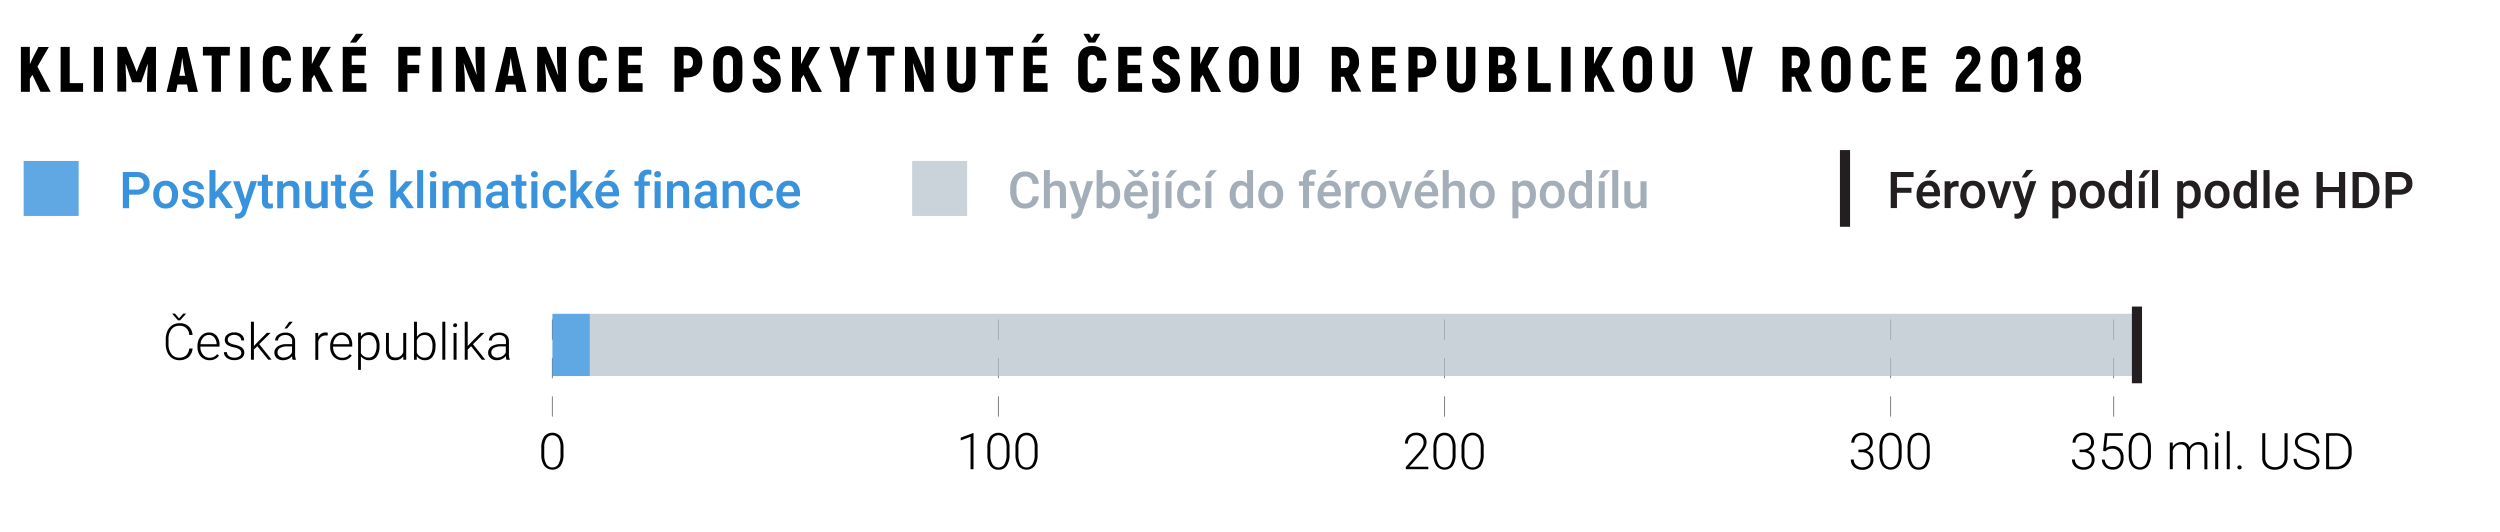 <svg id="Layer_1" data-name="Layer 1" xmlns="http://www.w3.org/2000/svg" viewBox="0 0 740 157.43"><defs><style>.cls-1,.cls-9{opacity:0.8;}.cls-2,.cls-9{fill:#3892dc;}.cls-10,.cls-3{opacity:0.7;}.cls-10,.cls-4{fill:#b4bfca;}.cls-5{fill:#a4aeb8;}.cls-6{fill:#231f20;}.cls-7,.cls-8{fill:none;}.cls-7{stroke:#231f20;stroke-miterlimit:10;stroke-width:3px;}.cls-8{stroke:#808285;stroke-linecap:square;stroke-linejoin:round;stroke-width:0.3px;stroke-dasharray:5.69;}</style></defs><g class="cls-1"><rect class="cls-2" x="7" y="47.64" width="16.28" height="16.28"/></g><path class="cls-2" d="M38.21,57.62v4H36.36V50.91h4.08a4.14,4.14,0,0,1,2.84.93,3.16,3.16,0,0,1,1,2.47,3,3,0,0,1-1,2.44,4.34,4.34,0,0,1-2.88.87Zm0-1.49h2.23A2.2,2.2,0,0,0,42,55.66a1.68,1.68,0,0,0,.52-1.34,1.84,1.84,0,0,0-.53-1.38,2,2,0,0,0-1.45-.53H38.21Z"/><path class="cls-2" d="M45.35,57.54a4.69,4.69,0,0,1,.46-2.1A3.39,3.39,0,0,1,47.1,54a3.62,3.62,0,0,1,1.92-.5,3.47,3.47,0,0,1,2.61,1,4.12,4.12,0,0,1,1.08,2.74v.42a4.69,4.69,0,0,1-.45,2.09A3.32,3.32,0,0,1,51,61.22a3.67,3.67,0,0,1-1.94.5,3.47,3.47,0,0,1-2.69-1.11,4.3,4.3,0,0,1-1-3Zm1.78.16a3.23,3.23,0,0,0,.5,1.91A1.66,1.66,0,0,0,49,60.3a1.61,1.61,0,0,0,1.4-.7,3.48,3.48,0,0,0,.5-2.06,3.17,3.17,0,0,0-.51-1.9A1.67,1.67,0,0,0,49,54.93a1.64,1.64,0,0,0-1.38.7A3.47,3.47,0,0,0,47.13,57.7Z"/><path class="cls-2" d="M58.66,59.42a.81.81,0,0,0-.39-.72,4.09,4.09,0,0,0-1.3-.44,7.08,7.08,0,0,1-1.51-.48,2,2,0,0,1-1.34-1.87A2.12,2.12,0,0,1,55,54.19a3.43,3.43,0,0,1,2.19-.68,3.55,3.55,0,0,1,2.3.7A2.24,2.24,0,0,1,60.35,56H58.57a1.08,1.08,0,0,0-.38-.85,1.44,1.44,0,0,0-1-.34,1.55,1.55,0,0,0-1,.27.85.85,0,0,0-.37.73.71.71,0,0,0,.34.63,4.62,4.62,0,0,0,1.39.46,6.59,6.59,0,0,1,1.65.55,2.24,2.24,0,0,1,.88.77,1.85,1.85,0,0,1,.29,1.08,2.06,2.06,0,0,1-.88,1.73,3.8,3.8,0,0,1-2.32.66,4,4,0,0,1-1.74-.35,2.85,2.85,0,0,1-1.19-1,2.33,2.33,0,0,1-.42-1.33h1.73a1.25,1.25,0,0,0,.47,1,1.85,1.85,0,0,0,1.17.34,1.8,1.8,0,0,0,1.07-.27A.82.82,0,0,0,58.66,59.42Z"/><path class="cls-2" d="M64.54,58.18l-.79.81v2.59H62V50.33h1.78v6.49l.55-.7,2.19-2.47h2.14L65.69,57,69,61.58H66.89Z"/><path class="cls-2" d="M72.56,59l1.62-5.38h1.89l-3.15,9.13a2.56,2.56,0,0,1-2.46,2,3.6,3.6,0,0,1-.86-.13V63.26l.34,0A1.79,1.79,0,0,0,71,63a1.73,1.73,0,0,0,.54-.82l.25-.68L69,53.65h1.92Z"/><path class="cls-2" d="M79.32,51.73v1.92h1.4V55h-1.4v4.42a1,1,0,0,0,.18.66.82.82,0,0,0,.64.2,2.7,2.7,0,0,0,.63-.07v1.38a4.5,4.5,0,0,1-1.17.16c-1.37,0-2.06-.75-2.06-2.26V55h-1.3V53.65h1.3V51.73Z"/><path class="cls-2" d="M83.73,53.65l.06.92a2.82,2.82,0,0,1,2.3-1.06c1.65,0,2.49.94,2.52,2.83v5.24H86.83V56.44a1.65,1.65,0,0,0-.32-1.11A1.36,1.36,0,0,0,85.44,55a1.71,1.71,0,0,0-1.6,1v5.64H82.06V53.65Z"/><path class="cls-2" d="M95.23,60.8a2.76,2.76,0,0,1-2.23.92,2.46,2.46,0,0,1-2-.75,3.16,3.16,0,0,1-.67-2.18V53.65h1.78v5.12q0,1.5,1.26,1.5a1.77,1.77,0,0,0,1.75-.93V53.65H97v7.93H95.27Z"/><path class="cls-2" d="M101,51.73v1.92h1.4V55H101v4.42a1,1,0,0,0,.18.66.81.81,0,0,0,.64.2,2.62,2.62,0,0,0,.62-.07v1.38a4.39,4.39,0,0,1-1.17.16c-1.37,0-2.05-.75-2.05-2.26V55h-1.3V53.65h1.3V51.73Z"/><path class="cls-2" d="M107.24,61.72a3.69,3.69,0,0,1-2.75-1.06,3.87,3.87,0,0,1-1-2.84V57.6a4.82,4.82,0,0,1,.46-2.12A3.44,3.44,0,0,1,105.19,54a3.34,3.34,0,0,1,1.84-.52,3.1,3.1,0,0,1,2.5,1,4.36,4.36,0,0,1,.89,2.92v.72h-5.18a2.37,2.37,0,0,0,.65,1.55,2,2,0,0,0,1.45.57,2.41,2.41,0,0,0,2-1l1,.92a3.23,3.23,0,0,1-1.27,1.1A4,4,0,0,1,107.24,61.72ZM107,54.93a1.52,1.52,0,0,0-1.18.52,2.64,2.64,0,0,0-.57,1.43h3.39v-.14a2.18,2.18,0,0,0-.48-1.35A1.51,1.51,0,0,0,107,54.93Zm.41-4.6h2l-2,2.22H106Z"/><path class="cls-2" d="M118.11,58.18l-.8.81v2.59h-1.77V50.33h1.77v6.49l.56-.7,2.19-2.47h2.14L119.26,57l3.26,4.62h-2.06Z"/><path class="cls-2" d="M125.25,61.58h-1.77V50.33h1.77Z"/><path class="cls-2" d="M127.2,51.59a.92.92,0,0,1,.26-.68,1,1,0,0,1,.74-.27,1,1,0,0,1,.75.27,1,1,0,0,1,0,1.36,1.05,1.05,0,0,1-.75.26,1,1,0,0,1-.74-.26A.92.92,0,0,1,127.2,51.59Zm1.88,10h-1.77V53.65h1.77Z"/><path class="cls-2" d="M132.7,53.65l.05.83a2.84,2.84,0,0,1,2.28-1,2.19,2.19,0,0,1,2.18,1.21,2.79,2.79,0,0,1,2.43-1.21,2.49,2.49,0,0,1,2,.72,3.18,3.18,0,0,1,.66,2.14v5.21h-1.78V56.42a1.56,1.56,0,0,0-.33-1.1,1.43,1.43,0,0,0-1.09-.36,1.49,1.49,0,0,0-1,.33,1.74,1.74,0,0,0-.53.85v5.44h-1.78V56.36a1.27,1.27,0,0,0-1.43-1.4,1.56,1.56,0,0,0-1.51.88v5.74H131V53.65Z"/><path class="cls-2" d="M148.81,61.58a2.7,2.7,0,0,1-.21-.74,3,3,0,0,1-4,.2,2.14,2.14,0,0,1-.76-1.68,2.28,2.28,0,0,1,.94-2,4.59,4.59,0,0,1,2.69-.67h1.1v-.52a1.41,1.41,0,0,0-.35-1,1.36,1.36,0,0,0-1-.37,1.52,1.52,0,0,0-1,.31.93.93,0,0,0-.39.77H144a2,2,0,0,1,.43-1.22,2.82,2.82,0,0,1,1.18-.89,4,4,0,0,1,1.66-.32,3.34,3.34,0,0,1,2.22.7,2.5,2.5,0,0,1,.85,2v3.58a4,4,0,0,0,.3,1.7v.13Zm-2-1.28a2,2,0,0,0,1-.26,1.72,1.72,0,0,0,.7-.69V57.86h-1a2.63,2.63,0,0,0-1.49.34,1.13,1.13,0,0,0-.5,1,1,1,0,0,0,.34.81A1.34,1.34,0,0,0,146.85,60.3Z"/><path class="cls-2" d="M154.42,51.73v1.92h1.4V55h-1.4v4.42a1,1,0,0,0,.18.66.81.81,0,0,0,.64.2,2.62,2.62,0,0,0,.62-.07v1.38a4.39,4.39,0,0,1-1.17.16c-1.37,0-2.05-.75-2.05-2.26V55h-1.3V53.65h1.3V51.73Z"/><path class="cls-2" d="M157.18,51.59a1,1,0,0,1,.26-.68,1.16,1.16,0,0,1,1.49,0,1,1,0,0,1,0,1.36,1.2,1.2,0,0,1-1.49,0A1,1,0,0,1,157.18,51.59Zm1.89,10h-1.78V53.65h1.78Z"/><path class="cls-2" d="M164.26,60.3a1.64,1.64,0,0,0,1.11-.38,1.35,1.35,0,0,0,.47-1h1.68a2.63,2.63,0,0,1-.47,1.38,3,3,0,0,1-1.17,1,3.44,3.44,0,0,1-1.59.37,3.37,3.37,0,0,1-2.64-1.07,4.28,4.28,0,0,1-1-3v-.18a4.23,4.23,0,0,1,1-2.9,3.36,3.36,0,0,1,2.64-1.08,3.24,3.24,0,0,1,2.3.82,2.93,2.93,0,0,1,.94,2.16h-1.68a1.66,1.66,0,0,0-.47-1.12,1.51,1.51,0,0,0-1.11-.44,1.56,1.56,0,0,0-1.33.63,3.25,3.25,0,0,0-.48,1.9v.29a3.23,3.23,0,0,0,.47,1.92A1.57,1.57,0,0,0,164.26,60.3Z"/><path class="cls-2" d="M171.43,58.18l-.79.81v2.59h-1.78V50.33h1.78v6.49l.56-.7,2.19-2.47h2.14L172.58,57l3.26,4.62h-2.05Z"/><path class="cls-2" d="M180,61.72a3.67,3.67,0,0,1-2.74-1.06,3.87,3.87,0,0,1-1-2.84V57.6a4.69,4.69,0,0,1,.46-2.12A3.41,3.41,0,0,1,178,54a3.38,3.38,0,0,1,1.85-.52,3.1,3.1,0,0,1,2.5,1,4.35,4.35,0,0,1,.88,2.92v.72H178a2.43,2.43,0,0,0,.66,1.55,2,2,0,0,0,1.45.57,2.41,2.41,0,0,0,2-1l1,.92a3.23,3.23,0,0,1-1.27,1.1A4,4,0,0,1,180,61.72Zm-.21-6.79a1.5,1.5,0,0,0-1.18.52,2.72,2.72,0,0,0-.58,1.43h3.39v-.14a2.18,2.18,0,0,0-.47-1.35A1.52,1.52,0,0,0,179.82,54.93Zm.4-4.6h2l-2,2.22H178.8Z"/><path class="cls-2" d="M189,61.58V55h-1.2V53.65H189v-.72a2.73,2.73,0,0,1,.74-2,2.78,2.78,0,0,1,2.05-.72,4,4,0,0,1,1,.14l0,1.39a3.44,3.44,0,0,0-.68-.06A1.15,1.15,0,0,0,190.73,53v.7h1.62V55h-1.62v6.61Z"/><path class="cls-2" d="M193.65,51.59a.92.92,0,0,1,.26-.68,1,1,0,0,1,.74-.27,1,1,0,0,1,.75.27,1,1,0,0,1,0,1.36,1.05,1.05,0,0,1-.75.26,1,1,0,0,1-.74-.26A.92.92,0,0,1,193.65,51.59Zm1.89,10h-1.78V53.65h1.78Z"/><path class="cls-2" d="M199.13,53.65l.05.92a2.82,2.82,0,0,1,2.3-1.06c1.66,0,2.5.94,2.52,2.83v5.24h-1.77V56.44a1.6,1.6,0,0,0-.33-1.11,1.35,1.35,0,0,0-1.07-.37,1.72,1.72,0,0,0-1.6,1v5.64h-1.78V53.65Z"/><path class="cls-2" d="M210.55,61.58a2.77,2.77,0,0,1-.2-.74,3,3,0,0,1-4,.2,2.18,2.18,0,0,1-.76-1.68,2.26,2.26,0,0,1,.95-2,4.55,4.55,0,0,1,2.69-.67h1.09v-.52a1.41,1.41,0,0,0-.35-1,1.32,1.32,0,0,0-1-.37,1.53,1.53,0,0,0-1,.31.93.93,0,0,0-.39.77h-1.78a2,2,0,0,1,.44-1.22,2.79,2.79,0,0,1,1.17-.89,4.06,4.06,0,0,1,1.66-.32,3.3,3.3,0,0,1,2.22.7,2.5,2.5,0,0,1,.85,2v3.58a4,4,0,0,0,.3,1.7v.13Zm-2-1.28a2,2,0,0,0,1-.26,1.72,1.72,0,0,0,.7-.69V57.86h-1a2.63,2.63,0,0,0-1.49.34,1.12,1.12,0,0,0-.49,1,1,1,0,0,0,.33.81A1.36,1.36,0,0,0,208.6,60.3Z"/><path class="cls-2" d="M215.58,53.65l.06.92a2.82,2.82,0,0,1,2.3-1.06c1.65,0,2.49.94,2.52,2.83v5.24h-1.78V56.44a1.65,1.65,0,0,0-.32-1.11,1.36,1.36,0,0,0-1.07-.37,1.71,1.71,0,0,0-1.6,1v5.64h-1.78V53.65Z"/><path class="cls-2" d="M225.53,60.3a1.66,1.66,0,0,0,1.11-.38,1.35,1.35,0,0,0,.47-1h1.67a2.61,2.61,0,0,1-.46,1.38,3.12,3.12,0,0,1-1.17,1,3.49,3.49,0,0,1-1.6.37,3.35,3.35,0,0,1-2.63-1.07,4.28,4.28,0,0,1-1-3v-.18a4.18,4.18,0,0,1,1-2.9,3.35,3.35,0,0,1,2.64-1.08,3.24,3.24,0,0,1,2.3.82,3,3,0,0,1,.93,2.16h-1.67a1.66,1.66,0,0,0-.47-1.12,1.51,1.51,0,0,0-1.11-.44,1.55,1.55,0,0,0-1.33.63,3.25,3.25,0,0,0-.48,1.9v.29a3.23,3.23,0,0,0,.47,1.92A1.57,1.57,0,0,0,225.53,60.3Z"/><path class="cls-2" d="M233.62,61.72a3.69,3.69,0,0,1-2.75-1.06,3.87,3.87,0,0,1-1.05-2.84V57.6a4.82,4.82,0,0,1,.46-2.12A3.44,3.44,0,0,1,231.57,54a3.34,3.34,0,0,1,1.84-.52,3.1,3.1,0,0,1,2.5,1,4.36,4.36,0,0,1,.89,2.92v.72h-5.18a2.37,2.37,0,0,0,.65,1.55,2,2,0,0,0,1.45.57,2.41,2.41,0,0,0,2-1l1,.92a3.23,3.23,0,0,1-1.27,1.1A4,4,0,0,1,233.62,61.72Zm-.22-6.79a1.52,1.52,0,0,0-1.18.52,2.64,2.64,0,0,0-.57,1.43H235v-.14a2.18,2.18,0,0,0-.48-1.35A1.51,1.51,0,0,0,233.4,54.93Z"/><g class="cls-3"><rect class="cls-4" x="270" y="47.64" width="16.28" height="16.28"/></g><path class="cls-5" d="M307.49,58.11a3.81,3.81,0,0,1-1.26,2.66,4.26,4.26,0,0,1-2.92.95,4.15,4.15,0,0,1-2.24-.6,3.94,3.94,0,0,1-1.5-1.72,6.12,6.12,0,0,1-.55-2.58v-1a6.35,6.35,0,0,1,.53-2.66,4,4,0,0,1,1.54-1.77,4.25,4.25,0,0,1,2.31-.62,4.15,4.15,0,0,1,2.84.95,4,4,0,0,1,1.25,2.71h-1.84a2.64,2.64,0,0,0-.67-1.66,2.22,2.22,0,0,0-1.58-.51,2.19,2.19,0,0,0-1.86.88,4.46,4.46,0,0,0-.66,2.6v.94a4.72,4.72,0,0,0,.62,2.64,2,2,0,0,0,1.81.91,2.36,2.36,0,0,0,1.64-.49,2.55,2.55,0,0,0,.7-1.63Z"/><path class="cls-5" d="M310.73,54.52a2.77,2.77,0,0,1,2.21-1c1.68,0,2.54,1,2.57,2.89v5.18h-1.78V56.47a1.58,1.58,0,0,0-.36-1.17,1.48,1.48,0,0,0-1-.34,1.71,1.71,0,0,0-1.6,1v5.66H309V50.33h1.78Z"/><path class="cls-5" d="M320.08,59l1.61-5.38h1.9l-3.15,9.13a2.57,2.57,0,0,1-2.46,2,3.52,3.52,0,0,1-.86-.13V63.26l.34,0a1.77,1.77,0,0,0,1-.24,1.6,1.6,0,0,0,.54-.82l.25-.68-2.78-7.89h1.92Z"/><path class="cls-5" d="M331.56,57.7a4.72,4.72,0,0,1-.82,2.93,2.69,2.69,0,0,1-2.27,1.09,2.58,2.58,0,0,1-2.17-1l-.08.86H324.6V50.33h1.78v4.08a2.61,2.61,0,0,1,2.08-.9,2.72,2.72,0,0,1,2.27,1.07,4.79,4.79,0,0,1,.83,3Zm-1.78-.16a3.37,3.37,0,0,0-.45-1.93A1.52,1.52,0,0,0,328,55a1.67,1.67,0,0,0-1.63,1v3.27a1.67,1.67,0,0,0,1.64,1,1.48,1.48,0,0,0,1.29-.62,3.19,3.19,0,0,0,.47-1.88Z"/><path class="cls-5" d="M336.54,61.72a3.67,3.67,0,0,1-2.74-1.06,3.87,3.87,0,0,1-1.05-2.84V57.6a4.69,4.69,0,0,1,.46-2.12A3.41,3.41,0,0,1,334.49,54a3.38,3.38,0,0,1,1.85-.52,3.1,3.1,0,0,1,2.5,1,4.35,4.35,0,0,1,.88,2.92v.72h-5.18a2.38,2.38,0,0,0,.66,1.55,2,2,0,0,0,1.44.57,2.43,2.43,0,0,0,2-1l1,.92a3.3,3.3,0,0,1-1.27,1.1A4,4,0,0,1,336.54,61.72Zm-.34-10.26,1.07-1.14h1.52v.07l-2,2h-1.1l-2-2v-.07h1.51Zm.13,3.47a1.5,1.5,0,0,0-1.18.52,2.64,2.64,0,0,0-.58,1.43H338v-.14a2.18,2.18,0,0,0-.47-1.35A1.52,1.52,0,0,0,336.33,54.93Z"/><path class="cls-5" d="M343,53.65v8.63a2.59,2.59,0,0,1-.61,1.86,2.33,2.33,0,0,1-1.76.64,3.3,3.3,0,0,1-.95-.13v-1.4a3.06,3.06,0,0,0,.63.06c.59,0,.89-.32.91-1v-8.7ZM341,51.59a1,1,0,0,1,.26-.68,1.18,1.18,0,0,1,1.5,0,1,1,0,0,1,0,1.36,1.21,1.21,0,0,1-1.5,0A1,1,0,0,1,341,51.59Z"/><path class="cls-5" d="M346.77,61.58H345V53.65h1.78Zm-.33-11.2h2l-2,2.22H345Z"/><path class="cls-5" d="M352.06,60.3a1.63,1.63,0,0,0,1.1-.38,1.35,1.35,0,0,0,.47-1h1.68a2.7,2.7,0,0,1-.46,1.38,3.07,3.07,0,0,1-1.18,1,3.44,3.44,0,0,1-1.59.37,3.37,3.37,0,0,1-2.64-1.07,4.28,4.28,0,0,1-1-3v-.18a4.23,4.23,0,0,1,1-2.9,3.38,3.38,0,0,1,2.64-1.08,3.24,3.24,0,0,1,2.3.82,2.93,2.93,0,0,1,.94,2.16h-1.68a1.66,1.66,0,0,0-.47-1.12,1.5,1.5,0,0,0-1.1-.44,1.57,1.57,0,0,0-1.34.63,3.18,3.18,0,0,0-.47,1.9v.29a3.24,3.24,0,0,0,.46,1.92A1.57,1.57,0,0,0,352.06,60.3Z"/><path class="cls-5" d="M358.57,61.58h-1.78V53.65h1.78Zm-.34-11.2h2l-2,2.22H356.8Z"/><path class="cls-5" d="M364,57.56a4.75,4.75,0,0,1,.85-2.94,2.73,2.73,0,0,1,2.28-1.11,2.59,2.59,0,0,1,2,.88V50.33h1.78V61.58h-1.62l-.08-.82a2.65,2.65,0,0,1-2.13,1,2.72,2.72,0,0,1-2.26-1.12A4.88,4.88,0,0,1,364,57.56Zm1.78.15a3.32,3.32,0,0,0,.47,1.89,1.5,1.5,0,0,0,1.32.67,1.68,1.68,0,0,0,1.6-1V55.92a1.67,1.67,0,0,0-1.59-1,1.52,1.52,0,0,0-1.33.69A3.69,3.69,0,0,0,365.77,57.71Z"/><path class="cls-5" d="M372.46,57.54a4.69,4.69,0,0,1,.46-2.1,3.35,3.35,0,0,1,1.3-1.43,3.57,3.57,0,0,1,1.92-.5,3.47,3.47,0,0,1,2.6,1,4,4,0,0,1,1.08,2.74v.42a4.69,4.69,0,0,1-.45,2.09,3.32,3.32,0,0,1-1.29,1.43,3.67,3.67,0,0,1-1.94.5,3.43,3.43,0,0,1-2.68-1.11,4.26,4.26,0,0,1-1-3Zm1.78.16a3.23,3.23,0,0,0,.5,1.91,1.66,1.66,0,0,0,1.41.69,1.61,1.61,0,0,0,1.4-.7,3.48,3.48,0,0,0,.5-2.06,3.17,3.17,0,0,0-.51-1.9,1.73,1.73,0,0,0-2.79,0A3.47,3.47,0,0,0,374.24,57.7Z"/><path class="cls-5" d="M385.7,61.58V55h-1.21V53.65h1.21v-.72a2.72,2.72,0,0,1,.73-2,2.8,2.8,0,0,1,2.05-.72,4,4,0,0,1,1,.14l0,1.39a3.44,3.44,0,0,0-.68-.06A1.15,1.15,0,0,0,387.47,53v.7h1.62V55h-1.62v6.61Z"/><path class="cls-5" d="M393.7,61.72A3.67,3.67,0,0,1,391,60.66a3.87,3.87,0,0,1-1-2.84V57.6a4.82,4.82,0,0,1,.45-2.12A3.5,3.5,0,0,1,391.65,54a3.38,3.38,0,0,1,1.85-.52,3.12,3.12,0,0,1,2.5,1,4.41,4.41,0,0,1,.88,2.92v.72H391.7a2.33,2.33,0,0,0,.66,1.55,2,2,0,0,0,1.44.57,2.4,2.4,0,0,0,2-1l1,.92a3.16,3.16,0,0,1-1.27,1.1A4,4,0,0,1,393.7,61.72Zm-.21-6.79a1.54,1.54,0,0,0-1.19.52,2.64,2.64,0,0,0-.57,1.43h3.39v-.14a2.18,2.18,0,0,0-.48-1.35A1.48,1.48,0,0,0,393.49,54.93Zm.4-4.6h2l-2,2.22h-1.43Z"/><path class="cls-5" d="M402.41,55.28a4.4,4.4,0,0,0-.73-.06,1.62,1.62,0,0,0-1.64.94v5.42h-1.78V53.65H400l.05.89a2,2,0,0,1,1.79-1,1.67,1.67,0,0,1,.63.1Z"/><path class="cls-5" d="M402.94,57.54a4.69,4.69,0,0,1,.46-2.1A3.32,3.32,0,0,1,404.69,54a3.62,3.62,0,0,1,1.92-.5,3.47,3.47,0,0,1,2.61,1,4.12,4.12,0,0,1,1.08,2.74v.42a4.69,4.69,0,0,1-.45,2.09,3.32,3.32,0,0,1-1.29,1.43,3.61,3.61,0,0,1-1.93.5,3.47,3.47,0,0,1-2.69-1.11,4.3,4.3,0,0,1-1-3Zm1.78.16a3.16,3.16,0,0,0,.5,1.91,1.66,1.66,0,0,0,1.41.69,1.61,1.61,0,0,0,1.4-.7,3.48,3.48,0,0,0,.5-2.06,3.17,3.17,0,0,0-.51-1.9,1.67,1.67,0,0,0-1.41-.71,1.64,1.64,0,0,0-1.38.7A3.47,3.47,0,0,0,404.72,57.7Z"/><path class="cls-5" d="M414.49,59.32l1.68-5.67H418l-2.75,7.93h-1.54L411,53.65h1.84Z"/><path class="cls-5" d="M422.51,61.72a3.67,3.67,0,0,1-2.74-1.06,3.87,3.87,0,0,1-1-2.84V57.6a4.69,4.69,0,0,1,.46-2.12A3.41,3.41,0,0,1,420.46,54a3.38,3.38,0,0,1,1.85-.52,3.1,3.1,0,0,1,2.5,1,4.35,4.35,0,0,1,.88,2.92v.72h-5.18a2.43,2.43,0,0,0,.66,1.55,2,2,0,0,0,1.45.57,2.41,2.41,0,0,0,2-1l1,.92a3.23,3.23,0,0,1-1.27,1.1A4,4,0,0,1,422.51,61.72Zm-.21-6.79a1.5,1.5,0,0,0-1.18.52,2.72,2.72,0,0,0-.58,1.43h3.39v-.14a2.18,2.18,0,0,0-.47-1.35A1.52,1.52,0,0,0,422.3,54.93Zm.4-4.6h2l-2,2.22h-1.42Z"/><path class="cls-5" d="M428.83,54.52a2.75,2.75,0,0,1,2.2-1c1.69,0,2.55,1,2.57,2.89v5.18h-1.78V56.47a1.62,1.62,0,0,0-.35-1.17,1.5,1.5,0,0,0-1.05-.34,1.7,1.7,0,0,0-1.59,1v5.66h-1.78V50.33h1.78Z"/><path class="cls-5" d="M435.07,57.54a4.69,4.69,0,0,1,.46-2.1A3.39,3.39,0,0,1,436.82,54a3.62,3.62,0,0,1,1.92-.5,3.47,3.47,0,0,1,2.61,1,4.12,4.12,0,0,1,1.08,2.74v.42a4.56,4.56,0,0,1-.46,2.09,3.24,3.24,0,0,1-1.28,1.43,3.67,3.67,0,0,1-1.94.5,3.47,3.47,0,0,1-2.69-1.11,4.3,4.3,0,0,1-1-3Zm1.78.16a3.23,3.23,0,0,0,.5,1.91,1.66,1.66,0,0,0,1.41.69,1.61,1.61,0,0,0,1.4-.7,3.48,3.48,0,0,0,.5-2.06,3.17,3.17,0,0,0-.51-1.9,1.67,1.67,0,0,0-1.41-.71,1.64,1.64,0,0,0-1.38.7A3.47,3.47,0,0,0,436.85,57.7Z"/><path class="cls-5" d="M454.62,57.7a4.7,4.7,0,0,1-.84,2.93,2.91,2.91,0,0,1-4.33.24v3.75h-1.78v-11h1.64l.08.81a2.59,2.59,0,0,1,2.13-1,2.7,2.7,0,0,1,2.27,1.08,4.84,4.84,0,0,1,.83,3Zm-1.78-.16a3.25,3.25,0,0,0-.47-1.88A1.54,1.54,0,0,0,451,55a1.64,1.64,0,0,0-1.57.9v3.52a1.64,1.64,0,0,0,1.58.92,1.52,1.52,0,0,0,1.33-.68A3.65,3.65,0,0,0,452.84,57.54Z"/><path class="cls-5" d="M455.79,57.54a4.69,4.69,0,0,1,.46-2.1A3.39,3.39,0,0,1,457.54,54a3.62,3.62,0,0,1,1.92-.5,3.47,3.47,0,0,1,2.61,1,4.08,4.08,0,0,1,1.08,2.74v.42a4.56,4.56,0,0,1-.46,2.09,3.24,3.24,0,0,1-1.28,1.43,3.67,3.67,0,0,1-1.94.5,3.47,3.47,0,0,1-2.69-1.11,4.3,4.3,0,0,1-1-3Zm1.78.16a3.23,3.23,0,0,0,.5,1.91,1.66,1.66,0,0,0,1.41.69,1.61,1.61,0,0,0,1.4-.7,3.48,3.48,0,0,0,.5-2.06,3.17,3.17,0,0,0-.51-1.9,1.67,1.67,0,0,0-1.41-.71,1.64,1.64,0,0,0-1.38.7A3.47,3.47,0,0,0,457.57,57.7Z"/><path class="cls-5" d="M464.33,57.56a4.69,4.69,0,0,1,.85-2.94,2.7,2.7,0,0,1,2.27-1.11,2.59,2.59,0,0,1,2,.88V50.33h1.78V61.58h-1.61l-.09-.82a2.62,2.62,0,0,1-2.13,1,2.69,2.69,0,0,1-2.25-1.12A4.82,4.82,0,0,1,464.33,57.56Zm1.78.15a3.32,3.32,0,0,0,.46,1.89,1.5,1.5,0,0,0,1.32.67,1.68,1.68,0,0,0,1.6-1V55.92a1.65,1.65,0,0,0-1.58-1,1.5,1.5,0,0,0-1.33.69A3.61,3.61,0,0,0,466.11,57.71Z"/><path class="cls-5" d="M475,61.58h-1.78V53.65H475Zm-.34-11.2h2l-2,2.22h-1.42Z"/><path class="cls-5" d="M479,61.58h-1.78V50.33H479Z"/><path class="cls-5" d="M485.7,60.8a2.74,2.74,0,0,1-2.23.92,2.46,2.46,0,0,1-2-.75,3.21,3.21,0,0,1-.66-2.18V53.65h1.78v5.12c0,1,.41,1.5,1.25,1.5a1.76,1.76,0,0,0,1.75-.93V53.65h1.78v7.93h-1.68Z"/><path d="M9.58,22.14l-.74,1.2v3.84H6.18V13.88H8.84V19l.68-1.48,1.86-3.61h3.08l-3.38,5.81L15,27.18H12Z"/><path d="M24.59,24.61v2.57H17.94V13.88h2.7V24.61Z"/><path d="M27.78,13.88h2.7v13.3h-2.7Z"/><path d="M46.17,13.88v13.3H43.53V23.91c.08-1.62.13-3.23.21-4.85l-.1,0-1.19,3.49-.67,1.81H39.12l-.66-1.81L37.26,19l-.09,0c0,1.62.13,3.23.19,4.85v3.27H34.73V13.88h2.72l2.09,5c.27.67.72,1.83.87,2.32h.08c.15-.49.61-1.65.87-2.32l2.09-5Z"/><path d="M55.35,25H52.54l-.44,2.21H49.31l3.19-13.3h2.89l3.19,13.3H55.79Zm-.53-2.56-.31-1.52c-.17-.95-.4-2.57-.53-3.65H53.9c-.13,1.08-.34,2.7-.53,3.65l-.3,1.52Z"/><path d="M68,16.44h-2.6V27.18H62.66V16.44h-2.6V13.88h8Z"/><path d="M71.21,13.88h2.7v13.3h-2.7Z"/><path d="M77.79,23.11V17.94c0-2.81,1.52-4.33,4.12-4.33s4.14,1.52,4.24,4.33h-2.7c-.08-1.21-.53-1.71-1.56-1.71-.82,0-1.29.54-1.29,1.71v5.17c0,1.14.46,1.67,1.29,1.67,1,0,1.52-.49,1.6-1.67h2.69c-.05,2.79-1.59,4.29-4.29,4.29S77.79,25.9,77.79,23.11Z"/><path d="M93,22.14l-.74,1.2v3.84H89.64V13.88H92.3V19L93,17.49l1.86-3.61h3.08l-3.38,5.81,4,7.49h-3Z"/><path d="M108.45,24.61v2.57h-7V13.88h6.86v2.56H104.1V19.2h3.78v2.47H104.1v2.94Zm-3.06-12h-1.78L105.39,10h2.15Z"/><path d="M120.59,16.44V19.2h3.5v2.47h-3.5v5.51H117.9V13.88h6.57v2.56Z"/><path d="M128,13.88h2.69v13.3H128Z"/><path d="M134.94,13.88h2.66l2.53,5.77c.32.84.62,1.71,1,2.55l0-.06a45.44,45.44,0,0,1-.38-5.18V13.88h2.66v13.3h-2.66L138.51,22l-1.2-3.25-.05.06a53.69,53.69,0,0,1,.34,5.64v2.7h-2.66Z"/><path d="M152.59,25h-2.81l-.44,2.21h-2.79l3.19-13.3h2.89l3.19,13.3H153Zm-.53-2.56-.31-1.52c-.17-.95-.4-2.57-.53-3.65h-.07c-.14,1.08-.35,2.7-.54,3.65l-.3,1.52Z"/><path d="M159,13.88h2.66l2.52,5.77c.33.84.63,1.71,1,2.55l.06-.06a45.44,45.44,0,0,1-.38-5.18V13.88h2.66v13.3h-2.66L162.53,22l-1.2-3.25-.06.06a53.8,53.8,0,0,1,.35,5.64v2.7H159Z"/><path d="M171.31,23.11V17.94c0-2.81,1.51-4.33,4.12-4.33s4.14,1.52,4.23,4.33H177c-.08-1.21-.54-1.71-1.56-1.71-.82,0-1.29.54-1.29,1.71v5.17c0,1.14.45,1.67,1.29,1.67,1,0,1.52-.49,1.59-1.67h2.7c-.06,2.79-1.59,4.29-4.29,4.29S171.31,25.9,171.31,23.11Z"/><path d="M190.21,24.61v2.57h-7.05V13.88H190v2.56h-4.16V19.2h3.78v2.47h-3.78v2.94Z"/><path d="M207.9,18.4c0,2.83-1.64,4.5-4.39,4.5h-1.16v4.28h-2.7V13.88h3.86C206.26,13.88,207.9,15.55,207.9,18.4Zm-2.78,0c0-1.29-.57-2-1.65-2h-1.12v3.9h1.12C204.55,20.34,205.12,19.67,205.12,18.4Z"/><path d="M211.13,22.86V18.19c0-2.85,1.61-4.54,4.31-4.54s4.31,1.69,4.31,4.54v4.67c0,2.85-1.61,4.54-4.31,4.54S211.13,25.71,211.13,22.86Zm5.83,0V18.19c0-1.25-.51-1.92-1.52-1.92s-1.52.67-1.52,1.92v4.67c0,1.26.51,1.92,1.52,1.92S217,24.12,217,22.86Z"/><path d="M222.81,23.3h2.78c0,1.06.53,1.52,1.38,1.52s1.33-.51,1.33-1.18c0-2.2-5.2-2.47-5.2-6.51,0-2,1.42-3.52,3.87-3.52a3.62,3.62,0,0,1,3.94,3.92h-2.78c0-.88-.4-1.32-1.18-1.32s-1.12.38-1.12,1c0,2.09,5.29,2.23,5.29,6.46,0,2.19-1.54,3.78-4.18,3.78A3.78,3.78,0,0,1,222.81,23.3Z"/><path d="M237.84,22.14l-.74,1.2v3.84h-2.66V13.88h2.66V19l.69-1.48,1.86-3.61h3.08l-3.39,5.81,3.95,7.49h-3Z"/><path d="M248.71,23.22l-3.13-9.34h2.79l1.08,3.68c.13.44.44,1.49.57,2.13h.08c.15-.64.45-1.69.6-2.18l1.05-3.63h2.79l-3.13,9.34v4h-2.7Z"/><path d="M264.71,16.44H262.1V27.18h-2.77V16.44h-2.6V13.88h8Z"/><path d="M267.88,13.88h2.66l2.53,5.77c.32.84.62,1.71.95,2.55l.05-.06a47.86,47.86,0,0,1-.38-5.18V13.88h2.66v13.3h-2.66L271.45,22l-1.19-3.25-.06.06a53.69,53.69,0,0,1,.34,5.64v2.7h-2.66Z"/><path d="M280.38,22.94V13.88h2.76v9.06c0,1.2.47,1.84,1.42,1.84s1.43-.64,1.43-1.84V13.88h2.75v9.06c0,2.79-1.56,4.46-4.18,4.46S280.38,25.73,280.38,22.94Z"/><path d="M299.86,16.44h-2.61V27.18h-2.77V16.44h-2.6V13.88h8Z"/><path d="M310.08,24.61v2.57H303V13.88h6.86v2.56h-4.16V19.2h3.78v2.47h-3.78v2.94Zm-3.06-12h-1.79L307,10h2.15Z"/><path d="M327.54,23.11c-.06,2.79-1.6,4.29-4.29,4.29s-4.11-1.5-4.11-4.29V17.94c0-2.81,1.52-4.33,4.12-4.33s4.15,1.52,4.24,4.33h-2.7c-.07-1.21-.53-1.71-1.55-1.71-.82,0-1.3.54-1.3,1.71v5.17c0,1.14.46,1.67,1.3,1.67,1,0,1.52-.49,1.59-1.67Zm-5.32-10.5L320.68,10h1.69l.84,1.28L324,10h1.7l-1.54,2.61Z"/><path d="M338.05,24.61v2.57H331V13.88h6.86v2.56H333.7V19.2h3.78v2.47H333.7v2.94Z"/><path d="M341,23.3h2.78c0,1.06.53,1.52,1.38,1.52s1.33-.51,1.33-1.18c0-2.2-5.2-2.47-5.2-6.51,0-2,1.42-3.52,3.87-3.52a3.62,3.62,0,0,1,3.94,3.92h-2.78c0-.88-.4-1.32-1.18-1.32s-1.12.38-1.12,1c0,2.09,5.29,2.23,5.29,6.46,0,2.19-1.54,3.78-4.18,3.78A3.78,3.78,0,0,1,341,23.3Z"/><path d="M356,22.14l-.74,1.2v3.84H352.6V13.88h2.66V19l.68-1.48,1.87-3.61h3.07l-3.38,5.81,3.95,7.49h-3Z"/><path d="M363.85,22.86V18.19c0-2.85,1.61-4.54,4.31-4.54s4.31,1.69,4.31,4.54v4.67c0,2.85-1.61,4.54-4.31,4.54S363.85,25.71,363.85,22.86Zm5.83,0V18.19c0-1.25-.51-1.92-1.52-1.92s-1.52.67-1.52,1.92v4.67c0,1.26.52,1.92,1.52,1.92S369.68,24.12,369.68,22.86Z"/><path d="M376.12,22.94V13.88h2.76v9.06c0,1.2.47,1.84,1.42,1.84s1.43-.64,1.43-1.84V13.88h2.75v9.06c0,2.79-1.56,4.46-4.18,4.46S376.12,25.73,376.12,22.94Z"/><path d="M397.86,22.71h-.95v4.47h-2.7V13.88h3.86c2.64,0,4.2,1.63,4.2,4.42a4.18,4.18,0,0,1-1.85,3.84l2.51,5H400Zm-.95-2.56H398c1,0,1.46-.65,1.46-1.85S399,16.44,398,16.44h-1.12Z"/><path d="M413.15,24.61v2.57h-7V13.88H413v2.56H408.8V19.2h3.78v2.47H408.8v2.94Z"/><path d="M425.14,18.4c0,2.83-1.63,4.5-4.39,4.5h-1.16v4.28H416.9V13.88h3.85C423.51,13.88,425.14,15.55,425.14,18.4Zm-2.77,0c0-1.29-.57-2-1.66-2h-1.12v3.9h1.12C421.8,20.34,422.37,19.67,422.37,18.4Z"/><path d="M428.35,22.94V13.88h2.76v9.06c0,1.2.47,1.84,1.42,1.84s1.43-.64,1.43-1.84V13.88h2.75v9.06c0,2.79-1.55,4.46-4.18,4.46S428.35,25.73,428.35,22.94Z"/><path d="M448.85,23.21a3.76,3.76,0,0,1-3.91,4h-4.2V13.88h4.14a3.49,3.49,0,0,1,3.52,3.78,3.82,3.82,0,0,1-1.12,2.72A3.22,3.22,0,0,1,448.85,23.21Zm-5.41-6.79V19.2h1.06c.76,0,1.16-.5,1.16-1.43s-.38-1.35-1.25-1.35Zm2.64,6.77c0-1-.55-1.47-1.56-1.47h-1.08v2.91h1C445.53,24.63,446.08,24.14,446.08,23.19Z"/><path d="M459,24.61v2.57h-6.65V13.88h2.7V24.61Z"/><path d="M462.19,13.88h2.7v13.3h-2.7Z"/><path d="M472.55,22.14l-.74,1.2v3.84h-2.66V13.88h2.66V19l.68-1.48,1.86-3.61h3.08l-3.38,5.81L478,27.18h-3Z"/><path d="M480.39,22.86V18.19c0-2.85,1.62-4.54,4.32-4.54S489,15.34,489,18.19v4.67c0,2.85-1.62,4.54-4.31,4.54S480.39,25.71,480.39,22.86Zm5.84,0V18.19c0-1.25-.52-1.92-1.52-1.92s-1.52.67-1.52,1.92v4.67c0,1.26.51,1.92,1.52,1.92S486.23,24.12,486.23,22.86Z"/><path d="M492.67,22.94V13.88h2.75v9.06c0,1.2.48,1.84,1.43,1.84s1.42-.64,1.42-1.84V13.88H501v9.06c0,2.79-1.56,4.46-4.18,4.46S492.67,25.73,492.67,22.94Z"/><path d="M509.64,13.88h2.79l1.2,6.29c.19,1,.41,2.6.55,3.7h.07c.14-1.1.36-2.73.55-3.7l1.2-6.29h2.79l-3.15,13.3h-2.85Z"/><path d="M531.28,22.71h-.95v4.47h-2.7V13.88h3.85c2.64,0,4.2,1.63,4.2,4.42a4.18,4.18,0,0,1-1.84,3.84l2.51,5h-3Zm-.95-2.56h1.12c.95,0,1.46-.65,1.46-1.85s-.51-1.86-1.46-1.86h-1.12Z"/><path d="M539.14,22.86V18.19c0-2.85,1.62-4.54,4.31-4.54s4.32,1.69,4.32,4.54v4.67c0,2.85-1.62,4.54-4.32,4.54S539.14,25.71,539.14,22.86Zm5.83,0V18.19c0-1.25-.51-1.92-1.52-1.92s-1.52.67-1.52,1.92v4.67c0,1.26.52,1.92,1.52,1.92S545,24.12,545,22.86Z"/><path d="M551.26,23.11V17.94c0-2.81,1.52-4.33,4.13-4.33s4.14,1.52,4.23,4.33h-2.7c-.07-1.21-.53-1.71-1.55-1.71-.82,0-1.29.54-1.29,1.71v5.17c0,1.14.45,1.67,1.29,1.67,1,0,1.52-.49,1.59-1.67h2.7c-.06,2.79-1.6,4.29-4.29,4.29S551.26,25.9,551.26,23.11Z"/><path d="M570.17,24.61v2.57h-7V13.88H570v2.56h-4.16V19.2h3.78v2.47h-3.78v2.94Z"/><path d="M578.87,25.58c0-4.22,4.75-6.12,4.75-8.34a1,1,0,0,0-1-1.16c-.69,0-1.11.5-1.14,1.39H579c.12-2.53,1.39-3.82,3.54-3.82a3.39,3.39,0,0,1,3.64,3.46c0,3.4-4.59,5.66-4.59,7.67h4.65v2.4h-7.37Z"/><path d="M589.47,23.36V17.73c0-2.54,1.43-4,3.82-4s3.84,1.5,3.84,4v5.63c0,2.52-1.43,4-3.84,4S589.47,25.88,589.47,23.36Zm5.15,0V17.75c0-1.08-.46-1.65-1.33-1.65s-1.31.57-1.31,1.65v5.63c0,1.06.44,1.61,1.31,1.61S594.62,24.44,594.62,23.38Z"/><path d="M604.65,13.88v13.3h-2.56V17.32l-1.83,1V15.59L603,13.88Z"/><path d="M616,22.88v.61a3.78,3.78,0,1,1-7.56,0v-.61a3.39,3.39,0,0,1,1.25-2.69,3.72,3.72,0,0,1-1-2.49v-.4a3.56,3.56,0,1,1,7.11,0v.4a3.64,3.64,0,0,1-1.05,2.47A3.38,3.38,0,0,1,616,22.88Zm-2.57,0c0-1-.42-1.38-1.21-1.38S611,21.93,611,22.9v.57c0,1,.42,1.41,1.22,1.41s1.21-.42,1.21-1.41Zm-2.24-5.13c0,.93.36,1.35,1,1.35s1-.42,1-1.35v-.36c0-.91-.36-1.27-1-1.27s-1,.36-1,1.27Z"/><path d="M57,103.15a3.83,3.83,0,0,1-1.2,2.58,4,4,0,0,1-2.73.89,3.68,3.68,0,0,1-2.09-.59,3.84,3.84,0,0,1-1.41-1.68,5.8,5.8,0,0,1-.51-2.49v-1.38a6.06,6.06,0,0,1,.5-2.52,3.87,3.87,0,0,1,1.43-1.7,4,4,0,0,1,2.15-.59,3.82,3.82,0,0,1,2.71.92A3.88,3.88,0,0,1,57,99.14H56a2.71,2.71,0,0,0-2.95-2.71,2.79,2.79,0,0,0-2.31,1.08,4.7,4.7,0,0,0-.86,3v1.31a4.71,4.71,0,0,0,.84,2.94,2.68,2.68,0,0,0,2.26,1.1,3,3,0,0,0,2.14-.68,3.25,3.25,0,0,0,.88-2ZM53,94.24l1.26-1.42h.78v.08l-1.73,1.92h-.63L51,92.9v-.08h.78Z"/><path d="M62,106.62a3.36,3.36,0,0,1-3.09-1.88,4.27,4.27,0,0,1-.46-2v-.31a4.72,4.72,0,0,1,.44-2.06,3.56,3.56,0,0,1,1.24-1.44,3,3,0,0,1,1.71-.52,2.85,2.85,0,0,1,2.29,1,4,4,0,0,1,.85,2.69v.49H59.32v.17A3.31,3.31,0,0,0,60.1,105a2.46,2.46,0,0,0,1.94.89,2.86,2.86,0,0,0,1.24-.25,2.78,2.78,0,0,0,1-.82l.55.42A3.21,3.21,0,0,1,62,106.62Zm-.16-7.47a2.16,2.16,0,0,0-1.66.73,3.3,3.3,0,0,0-.83,2h4.76v-.1a3,3,0,0,0-.66-1.86A2,2,0,0,0,61.84,99.15Z"/><path d="M71.43,104.46a1.26,1.26,0,0,0-.52-1,4,4,0,0,0-1.58-.62,6.75,6.75,0,0,1-1.64-.52,2.05,2.05,0,0,1-.86-.7,1.77,1.77,0,0,1-.29-1A1.9,1.9,0,0,1,67.33,99a3.14,3.14,0,0,1,2-.61,3.23,3.23,0,0,1,2.13.65,2.09,2.09,0,0,1,.8,1.71h-.87a1.44,1.44,0,0,0-.59-1.16,2.33,2.33,0,0,0-1.47-.46,2.26,2.26,0,0,0-1.38.39,1.18,1.18,0,0,0-.53,1,1.1,1.1,0,0,0,.44.92,4.77,4.77,0,0,0,1.59.59,7.8,7.8,0,0,1,1.73.58,2.31,2.31,0,0,1,.85.74A2,2,0,0,1,71.5,106a3.47,3.47,0,0,1-2.11.6,3.52,3.52,0,0,1-2.25-.67,2.06,2.06,0,0,1-.86-1.69h.88a1.52,1.52,0,0,0,.65,1.2,2.69,2.69,0,0,0,1.58.42,2.49,2.49,0,0,0,1.48-.4A1.22,1.22,0,0,0,71.43,104.46Z"/><path d="M76.16,102.48l-1,1v3h-.88V95.23h.88v7.2l.83-.9,3-3h1.1l-3.36,3.34,3.66,4.59h-1Z"/><path d="M86.63,106.48a3.91,3.91,0,0,1-.17-1.11,3.1,3.1,0,0,1-1.18.93,3.53,3.53,0,0,1-1.51.32,2.68,2.68,0,0,1-1.85-.63,2.1,2.1,0,0,1-.71-1.61,2.14,2.14,0,0,1,1-1.84,4.67,4.67,0,0,1,2.68-.67h1.59V101a1.74,1.74,0,0,0-.52-1.34,2.2,2.2,0,0,0-1.53-.49,2.44,2.44,0,0,0-1.52.47,1.41,1.41,0,0,0-.6,1.13h-.87a2,2,0,0,1,.87-1.63,3.42,3.42,0,0,1,2.17-.69,3.1,3.1,0,0,1,2.09.66,2.36,2.36,0,0,1,.78,1.85v3.75a4.66,4.66,0,0,0,.24,1.72v.09Zm-2.76-.63a2.87,2.87,0,0,0,1.57-.43,2.45,2.45,0,0,0,1-1.13v-1.75H84.88a4,4,0,0,0-2,.48,1.45,1.45,0,0,0-.74,1.28,1.43,1.43,0,0,0,.5,1.11A1.88,1.88,0,0,0,83.87,105.85ZM85.6,95.23h1.06l-1.69,2H84.2Z"/><path d="M97,99.3a3.83,3.83,0,0,0-.6,0,2.11,2.11,0,0,0-1.38.46,2.44,2.44,0,0,0-.81,1.33v5.44h-.87V98.55h.85l0,1.26a2.32,2.32,0,0,1,2.23-1.4,1.5,1.5,0,0,1,.58.09Z"/><path d="M101.28,106.62a3.36,3.36,0,0,1-3.09-1.88,4.27,4.27,0,0,1-.46-2v-.31a4.72,4.72,0,0,1,.44-2.06,3.56,3.56,0,0,1,1.24-1.44,3,3,0,0,1,1.71-.52,2.85,2.85,0,0,1,2.29,1,4,4,0,0,1,.85,2.69v.49H98.6v.17a3.31,3.31,0,0,0,.78,2.25,2.46,2.46,0,0,0,1.94.89,2.86,2.86,0,0,0,1.24-.25,2.78,2.78,0,0,0,1-.82l.55.42A3.21,3.21,0,0,1,101.28,106.62Zm-.16-7.47a2.16,2.16,0,0,0-1.66.73,3.3,3.3,0,0,0-.83,2h4.76v-.1a3,3,0,0,0-.66-1.86A2,2,0,0,0,101.12,99.15Z"/><path d="M112.33,102.6a4.77,4.77,0,0,1-.82,2.94,2.59,2.59,0,0,1-2.19,1.08,2.92,2.92,0,0,1-2.49-1.14v4H106v-11h.82l0,1.12a2.82,2.82,0,0,1,2.48-1.26,2.64,2.64,0,0,1,2.24,1.07,4.89,4.89,0,0,1,.8,3Zm-.87-.16a4,4,0,0,0-.63-2.39,2,2,0,0,0-1.73-.88,2.44,2.44,0,0,0-1.39.39,2.38,2.38,0,0,0-.88,1.12v3.8a2.25,2.25,0,0,0,.9,1,2.58,2.58,0,0,0,1.38.36,2,2,0,0,0,1.73-.88A4.46,4.46,0,0,0,111.46,102.44Z"/><path d="M119.37,105.47a2.83,2.83,0,0,1-2.52,1.15,2.45,2.45,0,0,1-1.93-.73,3.23,3.23,0,0,1-.67-2.18V98.55h.87v5c0,1.51.61,2.26,1.83,2.26a2.24,2.24,0,0,0,2.41-1.57V98.55h.88v7.93h-.85Z"/><path d="M128.89,102.6a4.77,4.77,0,0,1-.82,2.94,2.61,2.61,0,0,1-2.2,1.08,2.84,2.84,0,0,1-2.5-1.23l0,1.09h-.82V95.23h.87V99.7a2.76,2.76,0,0,1,2.48-1.29,2.64,2.64,0,0,1,2.22,1.07,4.84,4.84,0,0,1,.81,3Zm-.87-.16a4.18,4.18,0,0,0-.61-2.42,2,2,0,0,0-1.72-.85,2.43,2.43,0,0,0-1.42.41,2.49,2.49,0,0,0-.89,1.21v3.58a2.36,2.36,0,0,0,2.33,1.49,1.93,1.93,0,0,0,1.69-.86A4.37,4.37,0,0,0,128,102.44Z"/><path d="M131.81,106.48h-.88V95.23h.88Z"/><path d="M134.14,96.26a.61.61,0,0,1,1-.41.57.57,0,0,1,.17.41.57.57,0,0,1-.17.42.65.65,0,0,1-.88,0A.57.57,0,0,1,134.14,96.26Zm1,10.22h-.88V98.55h.88Z"/><path d="M139.44,102.48l-1,1v3h-.88V95.23h.88v7.2l.83-.9,3-3h1.11L140,101.89l3.65,4.59h-1.05Z"/><path d="M149.9,106.48a4.31,4.31,0,0,1-.17-1.11,3.14,3.14,0,0,1-1.17.93,3.58,3.58,0,0,1-1.52.32,2.65,2.65,0,0,1-1.84-.63,2.07,2.07,0,0,1-.71-1.61,2.13,2.13,0,0,1,1-1.84,4.71,4.71,0,0,1,2.69-.67h1.58V101a1.74,1.74,0,0,0-.52-1.34,2.2,2.2,0,0,0-1.53-.49,2.39,2.39,0,0,0-1.51.47,1.41,1.41,0,0,0-.6,1.13h-.88a2,2,0,0,1,.88-1.63,3.37,3.37,0,0,1,2.16-.69,3.1,3.1,0,0,1,2.09.66,2.4,2.4,0,0,1,.79,1.85v3.75a4.66,4.66,0,0,0,.24,1.72v.09Zm-2.75-.63a2.89,2.89,0,0,0,1.57-.43,2.48,2.48,0,0,0,1-1.13v-1.75h-1.56a3.9,3.9,0,0,0-2,.48,1.49,1.49,0,0,0-.25,2.39A1.89,1.89,0,0,0,147.15,105.85Z"/><path d="M166.79,134.45a5.91,5.91,0,0,1-.83,3.42,3.13,3.13,0,0,1-4.86,0,5.7,5.7,0,0,1-.87-3.33v-1.92a5.74,5.74,0,0,1,.84-3.4,3.15,3.15,0,0,1,4.85,0,5.54,5.54,0,0,1,.87,3.29Zm-.88-1.92a5.14,5.14,0,0,0-.6-2.76,2.2,2.2,0,0,0-3.59,0,5,5,0,0,0-.62,2.71v2.09a5.2,5.2,0,0,0,.62,2.79,2,2,0,0,0,1.8,1,2,2,0,0,0,1.78-1,5.29,5.29,0,0,0,.61-2.77Z"/><path d="M288.16,138.89h-.88v-9.61l-2.9,1.08v-.82l3.63-1.35h.15Z"/><path d="M298.82,134.45a5.84,5.84,0,0,1-.83,3.42,2.78,2.78,0,0,1-2.43,1.17,2.82,2.82,0,0,1-2.43-1.15,5.63,5.63,0,0,1-.86-3.33v-1.92a5.75,5.75,0,0,1,.83-3.4,3.16,3.16,0,0,1,4.86,0,5.62,5.62,0,0,1,.86,3.29Zm-.88-1.92a5.24,5.24,0,0,0-.59-2.76,2.21,2.21,0,0,0-3.6,0,5.05,5.05,0,0,0-.61,2.71v2.09a5.11,5.11,0,0,0,.62,2.79,2,2,0,0,0,1.8,1,2,2,0,0,0,1.77-1,5.19,5.19,0,0,0,.61-2.77Z"/><path d="M307.13,134.45a5.92,5.92,0,0,1-.82,3.42,3.14,3.14,0,0,1-4.87,0,5.63,5.63,0,0,1-.86-3.33v-1.92a5.82,5.82,0,0,1,.83-3.4,3.16,3.16,0,0,1,4.86,0,5.55,5.55,0,0,1,.86,3.29Zm-.87-1.92a5.14,5.14,0,0,0-.6-2.76,2.2,2.2,0,0,0-3.59,0,5,5,0,0,0-.62,2.71v2.09a5.2,5.2,0,0,0,.62,2.79,2,2,0,0,0,1.8,1,2,2,0,0,0,1.77-1,5.19,5.19,0,0,0,.62-2.77Z"/><path d="M422.79,138.89h-6.68v-.67l3.66-4.15a10,10,0,0,0,1.26-1.73,2.9,2.9,0,0,0,.35-1.32,2.13,2.13,0,0,0-.6-1.6,2.18,2.18,0,0,0-1.63-.59,2.3,2.3,0,0,0-1.74.69,2.46,2.46,0,0,0-.66,1.78h-.87a3.37,3.37,0,0,1,.4-1.64,2.94,2.94,0,0,1,1.16-1.16,3.44,3.44,0,0,1,1.71-.42,3.24,3.24,0,0,1,2.29.77,2.71,2.71,0,0,1,.82,2.09,3.56,3.56,0,0,1-.46,1.64,12.14,12.14,0,0,1-1.64,2.21l-3,3.36h5.6Z"/><path d="M430.85,134.45a5.92,5.92,0,0,1-.82,3.42,3.14,3.14,0,0,1-4.87,0,5.63,5.63,0,0,1-.86-3.33v-1.92a5.82,5.82,0,0,1,.83-3.4,3.16,3.16,0,0,1,4.86,0,5.55,5.55,0,0,1,.86,3.29Zm-.88-1.92a5.15,5.15,0,0,0-.59-2.76,2.2,2.2,0,0,0-3.59,0,5,5,0,0,0-.62,2.71v2.09a5.2,5.2,0,0,0,.62,2.79,2,2,0,0,0,1.8,1,2,2,0,0,0,1.77-1,5.1,5.1,0,0,0,.61-2.77Z"/><path d="M439.17,134.45a5.91,5.91,0,0,1-.83,3.42,3.13,3.13,0,0,1-4.86,0,5.7,5.7,0,0,1-.87-3.33v-1.92a5.74,5.74,0,0,1,.84-3.4,3.15,3.15,0,0,1,4.85,0,5.54,5.54,0,0,1,.87,3.29Zm-.88-1.92a5.14,5.14,0,0,0-.6-2.76,2.2,2.2,0,0,0-3.59,0,5,5,0,0,0-.62,2.71v2.09a5.2,5.2,0,0,0,.62,2.79,2,2,0,0,0,1.8,1,2,2,0,0,0,1.78-1,5.29,5.29,0,0,0,.61-2.77Z"/><path d="M550.09,133.08H551a3.2,3.2,0,0,0,1.32-.26,2,2,0,0,0,.86-.74,1.91,1.91,0,0,0,.3-1.07,2.18,2.18,0,0,0-.58-1.6,2.24,2.24,0,0,0-1.66-.58,2.41,2.41,0,0,0-1.69.6,2.09,2.09,0,0,0-.65,1.59H548a2.84,2.84,0,0,1,.42-1.51,2.87,2.87,0,0,1,1.15-1.06,3.77,3.77,0,0,1,1.65-.37,3.18,3.18,0,0,1,2.28.79,2.84,2.84,0,0,1,.84,2.17,2.37,2.37,0,0,1-.49,1.42,3,3,0,0,1-1.34,1,2.69,2.69,0,0,1,1.51.95,2.61,2.61,0,0,1,.51,1.62,2.84,2.84,0,0,1-.89,2.2,3.35,3.35,0,0,1-2.39.84,4,4,0,0,1-1.74-.38,3,3,0,0,1-1.24-1.07,2.91,2.91,0,0,1-.43-1.59h.88a2.11,2.11,0,0,0,.71,1.66,2.64,2.64,0,0,0,1.82.64,2.55,2.55,0,0,0,1.77-.58,2.19,2.19,0,0,0,.63-1.69,2,2,0,0,0-.68-1.64,3.16,3.16,0,0,0-2-.56h-.88Z"/><path d="M562.89,134.45a5.91,5.91,0,0,1-.83,3.42,3.13,3.13,0,0,1-4.86,0,5.7,5.7,0,0,1-.87-3.33v-1.92a5.74,5.74,0,0,1,.84-3.4,3.15,3.15,0,0,1,4.85,0,5.54,5.54,0,0,1,.87,3.29Zm-.88-1.92a5.14,5.14,0,0,0-.6-2.76,2.2,2.2,0,0,0-3.59,0,5,5,0,0,0-.62,2.71v2.09a5.2,5.2,0,0,0,.62,2.79,2.15,2.15,0,0,0,3.58,0,5.29,5.29,0,0,0,.61-2.77Z"/><path d="M571.2,134.45a5.84,5.84,0,0,1-.83,3.42,2.78,2.78,0,0,1-2.43,1.17,2.82,2.82,0,0,1-2.43-1.15,5.63,5.63,0,0,1-.86-3.33v-1.92a5.75,5.75,0,0,1,.83-3.4,3.16,3.16,0,0,1,4.86,0,5.62,5.62,0,0,1,.86,3.29Zm-.88-1.92a5.24,5.24,0,0,0-.59-2.76,2.21,2.21,0,0,0-3.6,0,5.05,5.05,0,0,0-.61,2.71v2.09a5.11,5.11,0,0,0,.62,2.79,2,2,0,0,0,1.8,1,2,2,0,0,0,1.77-1,5.19,5.19,0,0,0,.61-2.77Z"/><path d="M615.56,133.08h.91a3.2,3.2,0,0,0,1.32-.26,2.09,2.09,0,0,0,.86-.74,2,2,0,0,0,.29-1.07,2.14,2.14,0,0,0-.58-1.6,2.22,2.22,0,0,0-1.66-.58,2.4,2.4,0,0,0-1.68.6,2.05,2.05,0,0,0-.65,1.59h-.88a2.83,2.83,0,0,1,.41-1.51,2.9,2.9,0,0,1,1.16-1.06,3.69,3.69,0,0,1,1.64-.37,3.19,3.19,0,0,1,2.29.79,2.87,2.87,0,0,1,.83,2.17,2.31,2.31,0,0,1-.49,1.42,3,3,0,0,1-1.33,1,2.76,2.76,0,0,1,1.51.95A2.61,2.61,0,0,1,620,136a2.88,2.88,0,0,1-.89,2.2,3.37,3.37,0,0,1-2.39.84,4,4,0,0,1-1.75-.38,2.81,2.81,0,0,1-1.66-2.66h.87a2.15,2.15,0,0,0,.71,1.66,2.68,2.68,0,0,0,1.83.64,2.57,2.57,0,0,0,1.77-.58,2.19,2.19,0,0,0,.63-1.69,2,2,0,0,0-.68-1.64,3.16,3.16,0,0,0-2-.56h-.88Z"/><path d="M622.52,133.43l.52-5.2h5.33V129h-4.58l-.37,3.6a3.46,3.46,0,0,1,2-.58,3,3,0,0,1,2.3.93,3.58,3.58,0,0,1,.86,2.5,3.81,3.81,0,0,1-.83,2.62,3,3,0,0,1-2.36.93,3.23,3.23,0,0,1-2.25-.78,3.14,3.14,0,0,1-1-2.17H623a2.6,2.6,0,0,0,.74,1.65,2.4,2.4,0,0,0,1.66.56,2.07,2.07,0,0,0,1.73-.73,3.2,3.2,0,0,0,.58-2.06,2.8,2.8,0,0,0-.65-1.91,2.23,2.23,0,0,0-1.78-.74,3.48,3.48,0,0,0-1.08.15,2.94,2.94,0,0,0-1,.62Z"/><path d="M636.67,134.45a5.91,5.91,0,0,1-.83,3.42,3.13,3.13,0,0,1-4.86,0,5.63,5.63,0,0,1-.87-3.33v-1.92a5.74,5.74,0,0,1,.84-3.4,3.15,3.15,0,0,1,4.85,0,5.54,5.54,0,0,1,.87,3.29Zm-.88-1.92a5.14,5.14,0,0,0-.6-2.76,2.2,2.2,0,0,0-3.59,0,5,5,0,0,0-.62,2.71v2.09a5.2,5.2,0,0,0,.62,2.79,2.15,2.15,0,0,0,3.58,0,5.29,5.29,0,0,0,.61-2.77Z"/><path d="M643.13,131l0,1.29a3,3,0,0,1,1.1-1.08,3,3,0,0,1,1.47-.36,2.22,2.22,0,0,1,2.38,1.54,2.88,2.88,0,0,1,1.13-1.14,3.14,3.14,0,0,1,1.57-.4c1.7,0,2.57.93,2.6,2.78v5.29h-.88v-5.22a2.36,2.36,0,0,0-.46-1.58,1.86,1.86,0,0,0-1.46-.51,2.35,2.35,0,0,0-1.6.61,2.17,2.17,0,0,0-.73,1.46v5.24h-.88V133.6a2.13,2.13,0,0,0-.48-1.52,1.92,1.92,0,0,0-1.45-.5,2.25,2.25,0,0,0-1.42.47,2.78,2.78,0,0,0-.88,1.41v5.43h-.88V131Z"/><path d="M655.58,128.68a.57.57,0,0,1,.16-.42.55.55,0,0,1,.44-.17.57.57,0,0,1,.44.17.57.57,0,0,1,.17.42.57.57,0,0,1-.17.41.6.6,0,0,1-.44.17.59.59,0,0,1-.44-.17A.56.56,0,0,1,655.58,128.68Zm1,10.21h-.88V131h.88Z"/><path d="M660,138.89h-.88V127.64H660Z"/><path d="M662.27,138.36a.61.61,0,0,1,.17-.43.59.59,0,0,1,.46-.18.6.6,0,0,1,.63.61.56.56,0,0,1-.17.42.65.65,0,0,1-.46.17.62.62,0,0,1-.46-.17A.56.56,0,0,1,662.27,138.36Z"/><path d="M677.13,128.23v7.28a3.63,3.63,0,0,1-.47,1.87,3.23,3.23,0,0,1-1.33,1.23,4.34,4.34,0,0,1-2,.43,3.86,3.86,0,0,1-2.7-.92,3.34,3.34,0,0,1-1-2.55v-7.34h.89v7.21a2.77,2.77,0,0,0,.77,2.09,3.27,3.27,0,0,0,4.17,0,2.77,2.77,0,0,0,.76-2.08v-7.22Z"/><path d="M685.68,136.27a1.73,1.73,0,0,0-.62-1.4,6.37,6.37,0,0,0-2.28-1,8.22,8.22,0,0,1-2.42-1,2.46,2.46,0,0,1-.07-4,4.13,4.13,0,0,1,2.57-.77,4.31,4.31,0,0,1,1.9.41,3.08,3.08,0,0,1,1.3,1.14,3,3,0,0,1,.46,1.64h-.9a2.23,2.23,0,0,0-.75-1.76,2.89,2.89,0,0,0-2-.67,3.15,3.15,0,0,0-2,.55,1.71,1.71,0,0,0-.72,1.43,1.61,1.61,0,0,0,.65,1.32,5.82,5.82,0,0,0,2.09.91,9.8,9.8,0,0,1,2.17.81,3.08,3.08,0,0,1,1.12,1,2.58,2.58,0,0,1,.37,1.38,2.43,2.43,0,0,1-1,2,4.32,4.32,0,0,1-2.65.76,5.38,5.38,0,0,1-2.07-.4,3.16,3.16,0,0,1-1.43-1.13,3,3,0,0,1-.49-1.67h.9a2.1,2.1,0,0,0,.85,1.78,3.53,3.53,0,0,0,2.24.66,3.38,3.38,0,0,0,2-.55A1.74,1.74,0,0,0,685.68,136.27Z"/><path d="M688.53,138.89V128.23h3a4.71,4.71,0,0,1,2.35.59,4.05,4.05,0,0,1,1.62,1.71,5.41,5.41,0,0,1,.59,2.54v1a5.42,5.42,0,0,1-.58,2.53,4.14,4.14,0,0,1-1.63,1.71,4.79,4.79,0,0,1-2.41.6Zm.9-9.9v9.14h2a3.47,3.47,0,0,0,2.71-1.12,4.34,4.34,0,0,0,1-3v-.94a4.22,4.22,0,0,0-1-3,3.39,3.39,0,0,0-2.64-1.11Z"/><path class="cls-6" d="M565.79,57.06H561.5v4.52h-1.85V50.91h6.77v1.5H561.5v3.17h4.29Z"/><path class="cls-6" d="M571.05,61.72a3.67,3.67,0,0,1-2.74-1.06,3.87,3.87,0,0,1-1-2.84V57.6a4.82,4.82,0,0,1,.45-2.12A3.5,3.5,0,0,1,569,54a3.38,3.38,0,0,1,1.85-.52,3.12,3.12,0,0,1,2.5,1,4.41,4.41,0,0,1,.88,2.92v.72h-5.18a2.33,2.33,0,0,0,.66,1.55,2,2,0,0,0,1.44.57,2.4,2.4,0,0,0,2-1l1,.92a3.16,3.16,0,0,1-1.27,1.1A4,4,0,0,1,571.05,61.72Zm-.21-6.79a1.49,1.49,0,0,0-1.18.52,2.57,2.57,0,0,0-.58,1.43h3.39v-.14a2.24,2.24,0,0,0-.47-1.35A1.52,1.52,0,0,0,570.84,54.93Zm.4-4.6h2l-2,2.22h-1.43Z"/><path class="cls-6" d="M579.76,55.28a4.4,4.4,0,0,0-.73-.06,1.62,1.62,0,0,0-1.64.94v5.42h-1.78V53.65h1.7l0,.89a2,2,0,0,1,1.79-1,1.67,1.67,0,0,1,.63.1Z"/><path class="cls-6" d="M580.29,57.54a4.69,4.69,0,0,1,.46-2.1A3.39,3.39,0,0,1,582,54a3.62,3.62,0,0,1,1.92-.5,3.47,3.47,0,0,1,2.61,1,4.12,4.12,0,0,1,1.08,2.74v.42a4.69,4.69,0,0,1-.46,2.09,3.32,3.32,0,0,1-1.29,1.43,3.61,3.61,0,0,1-1.93.5,3.46,3.46,0,0,1-2.69-1.11,4.3,4.3,0,0,1-1-3Zm1.78.16a3.23,3.23,0,0,0,.5,1.91,1.66,1.66,0,0,0,1.41.69,1.61,1.61,0,0,0,1.4-.7,3.56,3.56,0,0,0,.5-2.06,3.17,3.17,0,0,0-.51-1.9,1.67,1.67,0,0,0-1.41-.71,1.64,1.64,0,0,0-1.38.7A3.47,3.47,0,0,0,582.07,57.7Z"/><path class="cls-6" d="M591.84,59.32l1.68-5.67h1.84l-2.75,7.93h-1.54l-2.77-7.93h1.84Z"/><path class="cls-6" d="M599.24,59l1.61-5.38h1.9l-3.15,9.13a2.56,2.56,0,0,1-2.46,2,3.52,3.52,0,0,1-.86-.13V63.26l.34,0a1.73,1.73,0,0,0,1-.24,1.6,1.6,0,0,0,.54-.82l.26-.68-2.78-7.89h1.91Zm.6-8.7h2l-2,2.22h-1.43Z"/><path class="cls-6" d="M614.45,57.7a4.7,4.7,0,0,1-.84,2.93,2.91,2.91,0,0,1-4.33.24v3.75H607.5v-11h1.64l.08.81a2.59,2.59,0,0,1,2.13-1,2.69,2.69,0,0,1,2.27,1.08,4.84,4.84,0,0,1,.83,3Zm-1.78-.16a3.25,3.25,0,0,0-.47-1.88,1.54,1.54,0,0,0-1.35-.7,1.64,1.64,0,0,0-1.57.9v3.52a1.64,1.64,0,0,0,1.58.92,1.52,1.52,0,0,0,1.33-.68A3.65,3.65,0,0,0,612.67,57.54Z"/><path class="cls-6" d="M615.62,57.54a4.69,4.69,0,0,1,.46-2.1,3.35,3.35,0,0,1,1.3-1.43,3.57,3.57,0,0,1,1.92-.5,3.47,3.47,0,0,1,2.6,1A4,4,0,0,1,623,57.28v.42a4.69,4.69,0,0,1-.45,2.09,3.32,3.32,0,0,1-1.29,1.43,3.67,3.67,0,0,1-1.94.5,3.43,3.43,0,0,1-2.68-1.11,4.26,4.26,0,0,1-1-3Zm1.78.16a3.23,3.23,0,0,0,.5,1.91,1.66,1.66,0,0,0,1.41.69,1.61,1.61,0,0,0,1.4-.7,3.48,3.48,0,0,0,.5-2.06,3.17,3.17,0,0,0-.51-1.9,1.73,1.73,0,0,0-2.79,0A3.47,3.47,0,0,0,617.4,57.7Z"/><path class="cls-6" d="M624.16,57.56a4.69,4.69,0,0,1,.85-2.94,2.71,2.71,0,0,1,2.28-1.11,2.58,2.58,0,0,1,2,.88V50.33h1.78V61.58h-1.61l-.09-.82a2.62,2.62,0,0,1-2.13,1A2.69,2.69,0,0,1,625,60.6,4.82,4.82,0,0,1,624.16,57.56Zm1.78.15a3.32,3.32,0,0,0,.46,1.89,1.5,1.5,0,0,0,1.32.67,1.68,1.68,0,0,0,1.6-1V55.92a1.65,1.65,0,0,0-1.58-1,1.5,1.5,0,0,0-1.33.69A3.61,3.61,0,0,0,625.94,57.71Z"/><path class="cls-6" d="M634.87,61.58h-1.78V53.65h1.78Zm-.33-11.2h2l-2,2.22h-1.43Z"/><path class="cls-6" d="M638.79,61.58H637V50.33h1.78Z"/><path class="cls-6" d="M651.4,57.7a4.7,4.7,0,0,1-.83,2.93,2.91,2.91,0,0,1-4.33.24v3.75h-1.78v-11h1.64l.07.81a2.62,2.62,0,0,1,2.14-1,2.7,2.7,0,0,1,2.27,1.08,4.84,4.84,0,0,1,.82,3Zm-1.77-.16a3.33,3.33,0,0,0-.47-1.88,1.56,1.56,0,0,0-1.35-.7,1.64,1.64,0,0,0-1.57.9v3.52a1.64,1.64,0,0,0,1.58.92,1.52,1.52,0,0,0,1.33-.68A3.65,3.65,0,0,0,649.63,57.54Z"/><path class="cls-6" d="M652.58,57.54a4.69,4.69,0,0,1,.46-2.1A3.32,3.32,0,0,1,654.33,54a3.62,3.62,0,0,1,1.92-.5,3.47,3.47,0,0,1,2.61,1,4.12,4.12,0,0,1,1.08,2.74v.42a4.69,4.69,0,0,1-.45,2.09,3.32,3.32,0,0,1-1.29,1.43,3.61,3.61,0,0,1-1.93.5,3.46,3.46,0,0,1-2.69-1.11,4.3,4.3,0,0,1-1-3Zm1.78.16a3.16,3.16,0,0,0,.5,1.91,1.66,1.66,0,0,0,1.41.69,1.62,1.62,0,0,0,1.4-.7,3.56,3.56,0,0,0,.5-2.06,3.17,3.17,0,0,0-.51-1.9,1.67,1.67,0,0,0-1.41-.71,1.64,1.64,0,0,0-1.38.7A3.47,3.47,0,0,0,654.36,57.7Z"/><path class="cls-6" d="M661.12,57.56a4.69,4.69,0,0,1,.85-2.94,2.7,2.7,0,0,1,2.27-1.11,2.59,2.59,0,0,1,2,.88V50.33h1.78V61.58h-1.61l-.09-.82a2.62,2.62,0,0,1-2.13,1A2.69,2.69,0,0,1,662,60.6,4.82,4.82,0,0,1,661.12,57.56Zm1.78.15a3.32,3.32,0,0,0,.46,1.89,1.5,1.5,0,0,0,1.32.67,1.68,1.68,0,0,0,1.6-1V55.92a1.65,1.65,0,0,0-1.58-1,1.5,1.5,0,0,0-1.33.69A3.61,3.61,0,0,0,662.9,57.71Z"/><path class="cls-6" d="M671.81,61.58H670V50.33h1.78Z"/><path class="cls-6" d="M677.24,61.72a3.69,3.69,0,0,1-2.75-1.06,3.87,3.87,0,0,1-1-2.84V57.6a4.82,4.82,0,0,1,.46-2.12A3.44,3.44,0,0,1,675.19,54a3.34,3.34,0,0,1,1.84-.52,3.1,3.1,0,0,1,2.5,1,4.35,4.35,0,0,1,.88,2.92v.72h-5.17a2.37,2.37,0,0,0,.65,1.55,2,2,0,0,0,1.45.57,2.41,2.41,0,0,0,2-1l1,.92a3.23,3.23,0,0,1-1.27,1.1A4,4,0,0,1,677.24,61.72ZM677,54.93a1.52,1.52,0,0,0-1.18.52,2.64,2.64,0,0,0-.57,1.43h3.39v-.14a2.18,2.18,0,0,0-.48-1.35A1.51,1.51,0,0,0,677,54.93Z"/><path class="cls-6" d="M694.17,61.58h-1.84V56.85h-4.77v4.73H685.7V50.91h1.86v4.44h4.77V50.91h1.84Z"/><path class="cls-6" d="M696.36,61.58V50.91h3.15a5,5,0,0,1,2.51.63,4.3,4.3,0,0,1,1.69,1.79,5.68,5.68,0,0,1,.6,2.65v.54a5.64,5.64,0,0,1-.6,2.66A4.28,4.28,0,0,1,702,61a5.24,5.24,0,0,1-2.56.62Zm1.85-9.17V60.1h1.21a2.81,2.81,0,0,0,2.24-.91,4,4,0,0,0,.79-2.62V56a4.1,4.1,0,0,0-.75-2.65,2.66,2.66,0,0,0-2.19-.91Z"/><path class="cls-6" d="M708,57.62v4h-1.85V50.91h4.08a4.14,4.14,0,0,1,2.84.93,3.16,3.16,0,0,1,1,2.47,3,3,0,0,1-1,2.44,4.34,4.34,0,0,1-2.88.87Zm0-1.49h2.23a2.2,2.2,0,0,0,1.51-.47,1.72,1.72,0,0,0,.52-1.34,1.84,1.84,0,0,0-.53-1.38,2,2,0,0,0-1.45-.53H708Z"/><line class="cls-7" x1="546.12" y1="44.42" x2="546.12" y2="67.13"/><line class="cls-8" x1="163.51" y1="123.17" x2="163.51" y2="92.88"/><line class="cls-8" x1="295.54" y1="123.17" x2="295.54" y2="92.88"/><line class="cls-8" x1="427.58" y1="123.17" x2="427.58" y2="92.88"/><line class="cls-8" x1="559.61" y1="123.17" x2="559.61" y2="92.88"/><line class="cls-8" x1="625.63" y1="123.17" x2="625.63" y2="92.88"/><rect class="cls-9" x="163.51" y="92.88" width="11.1" height="18.43"/><rect class="cls-10" x="174.61" y="92.88" width="457.93" height="18.43"/><line class="cls-7" x1="632.54" y1="90.74" x2="632.54" y2="113.45"/></svg>